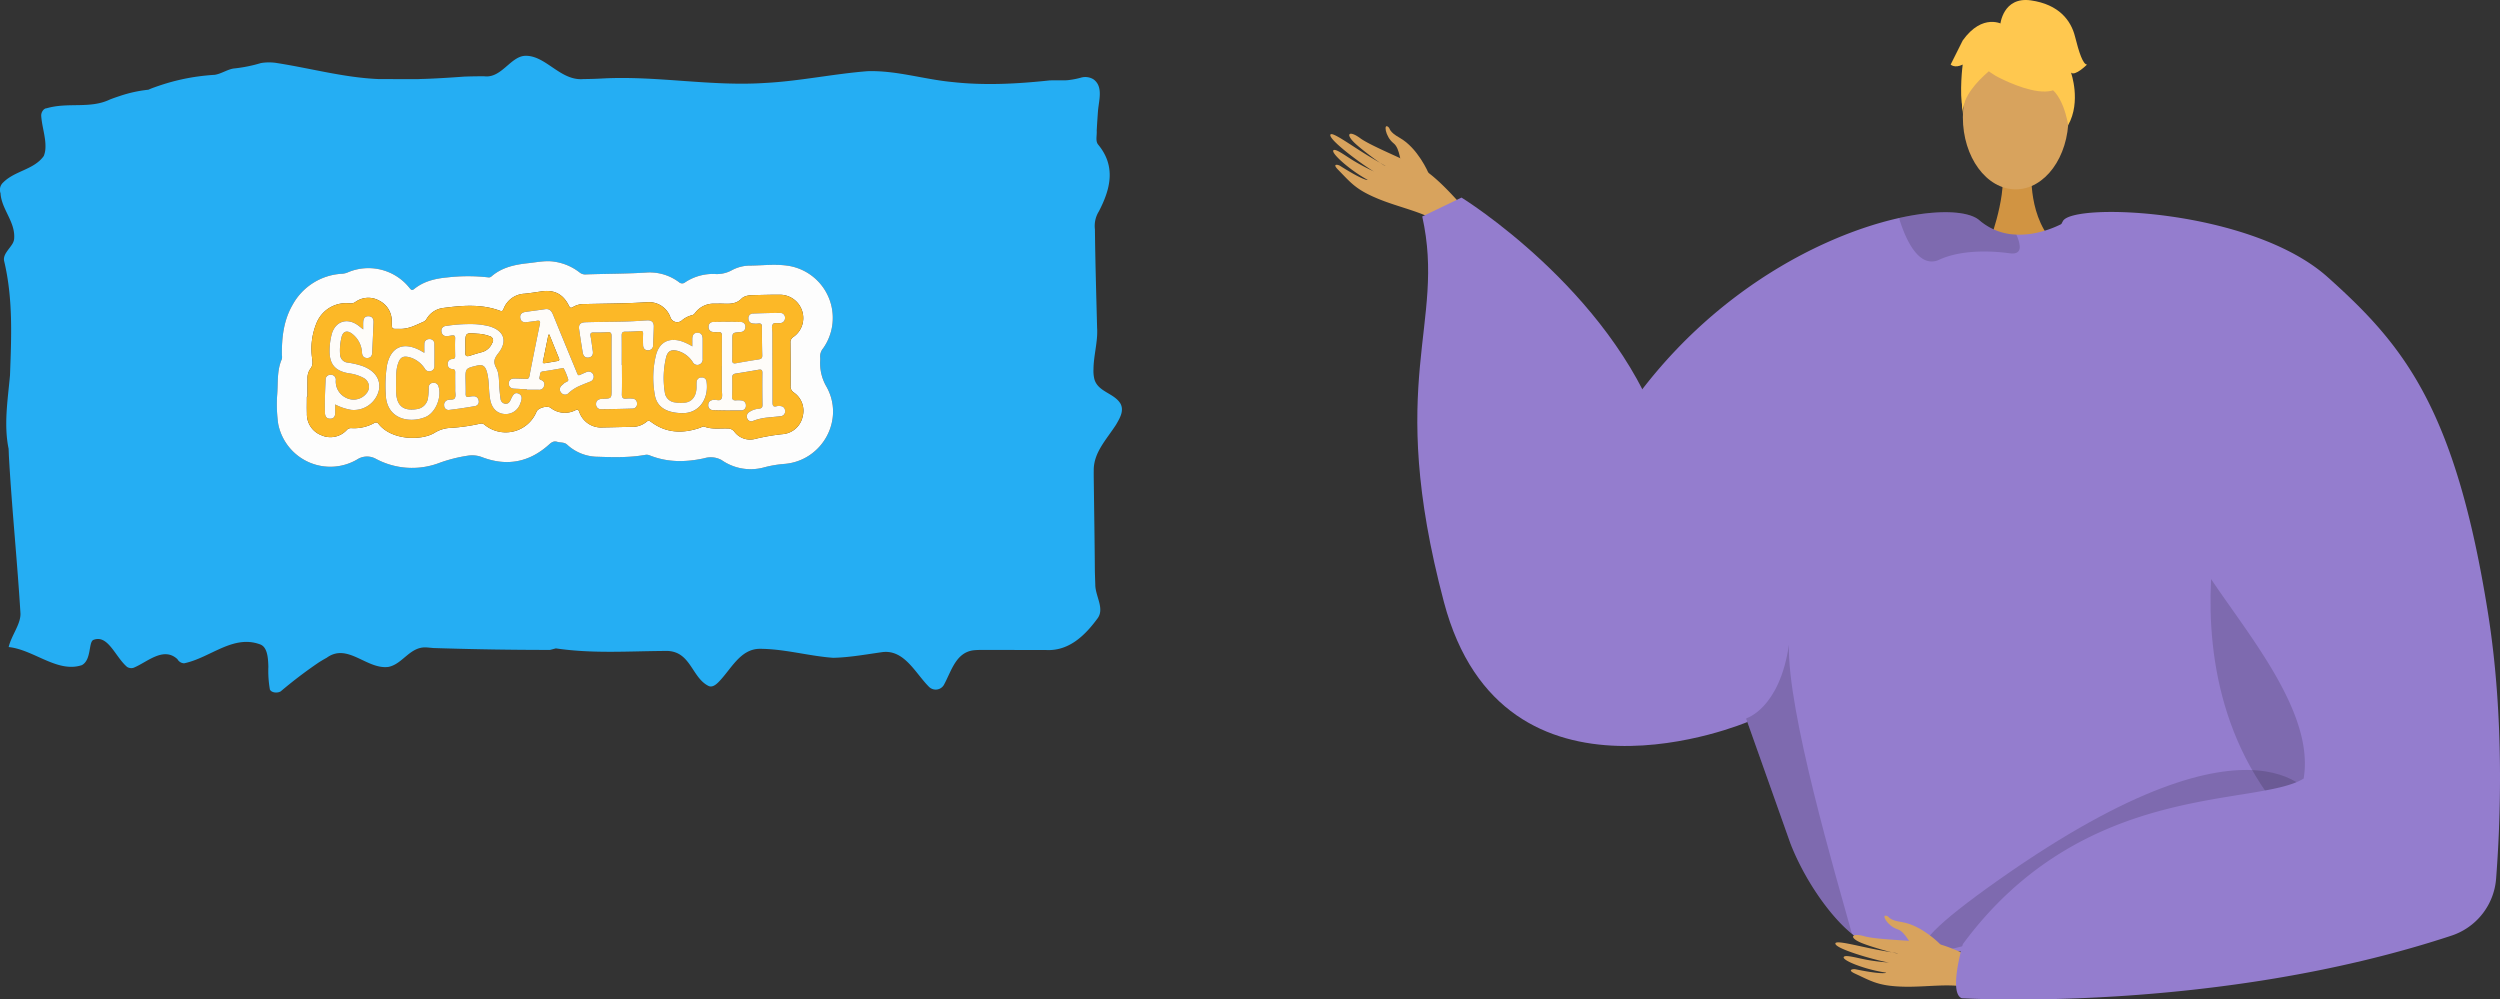 <svg xmlns="http://www.w3.org/2000/svg" width="770.528" height="308.053" viewBox="0 0 770.528 308.053"><rect x="0" y="0" width="770.528" height="308.053" fill="#333333" stroke="none"/><defs><style>.a,.c{fill:#d8a35d;}.a{fill-rule:evenodd;}.b{fill:#d19442;}.d{fill:#947dce;}.e{opacity:0.15;}.f{fill:#ffc84f;}.g{fill:#25aef3;}.h{fill:#fdfdfd;}.i{fill:#fcb827;}.j{fill:#fefcf9;}</style></defs><g transform="translate(-290.997 -400.344)"><path class="a" d="M744.405,466.865c-.957-.782-9.907-12.085-15.962-15.035s-15.335-6.758-18.225-8.9c-3.4-2.523-4.935-1.374-1.179,1.961,2.441,2.167,7.647,6.064,8.921,6.606.618.263-3.261-1.832-7.355-4.432-4.353-2.764-8.972-6.031-9.524-5.279-1.072,1.46,11.145,10.269,13.444,11.435a64.559,64.559,0,0,1-6.029-3.154c-2.661-1.584-5.547-3.829-6.413-3.48-1.364.549,4.773,6.1,10.415,9.176.031.232-2.006-.194-8.463-4.3-.649-.413-2.558-.783-.655,1.155,4.005,4.078,5.426,6.128,12.375,9,6.778,2.807,14.881,4.257,19.189,7.776Z"/><path class="a" d="M731.233,453.591s-3.2-7.585-8.817-10.759c-3.337-1.886-2.917-2.747-3.421-3.242-1.672-1.641-1.138,2.816,1.512,4.909,2.153,1.7,1.939,6.4,3.075,7.842s4.921,4.734,6.237,4.573S731.233,453.591,731.233,453.591Z"/><path class="b" d="M917.161,452.852s-1.352,15.093,7.958,23.44-21.456,0-21.456,0,5.725-14.457,4.441-23.44S917.161,452.852,917.161,452.852Z"/><ellipse class="c" cx="16.277" cy="22.207" rx="16.277" ry="22.207" transform="translate(895.974 414.29)"/><path class="d" d="M779.7,548.82c24.64-51.541,68.615-75.056,96.691-81.3,12.153-2.707,21.326-2.176,24.676.717a18.2,18.2,0,0,0,11.362,4.414,24.64,24.64,0,0,0,6.379-.581,31.772,31.772,0,0,0,6.763-2.3c1.038-.482,1.644-.828,1.644-.828a65.961,65.961,0,0,1,17.185,1.026c63.521,12.437,74.573,118.944,74,128.1-.346,5.452-5.983,30.153-13.03,52.11-5.774,18.025-12.511,34.208-18.05,36.446-12.289,4.945-105.073,11.732-124.149,2.633-.445-.334-.927-.692-1.385-1.088-7.158-5.823-14.922-17.32-19.039-28.088,0-.013-10.966-30.92-13.2-37.213-.025-.062-.037-.111-.062-.161-.074-.247-.161-.482-.247-.7-.025-.087-.062-.161-.087-.248"/><path class="e" d="M829.16,621.761c.024.087.061.161.086.248.087.222.173.457.247.7.025.05.037.1.062.161,2.238,6.293,13.2,37.2,13.2,37.213,4.117,10.768,11.881,22.265,19.039,28.088-4.859-17.592-20-68.589-19.422-89.137C839.483,618.844,829.16,621.749,829.16,621.761Z"/><path class="e" d="M977.7,548.084s-30.749,91.788,54.562,130.77l1.733,1.153-.44-21.589s-40.2-56.094-40.351-57.538S977.7,548.084,977.7,548.084Z"/><path class="e" d="M913.509,476.3c.049,1.471-.73,2.435-3.091,2.114-7.368-1-15.689-.791-21.734,1.978a5.137,5.137,0,0,1-4.97-.21c-3.87-2.263-6.268-9.013-7.22-12.005a2.06,2.06,0,0,1-.1-.655c12.153-2.707,21.326-2.176,24.676.717a18.2,18.2,0,0,0,11.362,4.414A10.035,10.035,0,0,1,913.509,476.3Z"/><path class="f" d="M906.134,423.75s28.179,15.624,19.815-9.46C920.163,396.935,886.917,412.568,906.134,423.75Z"/><path class="f" d="M910.219,417.758s-15.766,9.355-14.245,18.739c0,0-3.476-28.018,12.2-28.722s21.745.809,20.354,30.436C928.528,438.211,923.973,414.644,910.219,417.758Z"/><path class="f" d="M907.491,407.958s.792-8.73,9.446-7.494,12.363,6.182,13.6,11.127,2.472,8.654,3.709,8.654c0,0-3.709,3.709-4.945,2.473,0,0,3.208,8.891-.869,16.19,0,0-1.6-11.245-7.786-12.481S907.491,407.958,907.491,407.958Z"/><path class="f" d="M908.283,407.882s-6.182-3.709-12.363,4.945l-3.709,7.418s1.236,1.236,3.709,0c0,0-1.127,8.711.054,13.628l3.654-14.864Z"/><path class="e" d="M1004.816,647.3s-15.9-33.353-97.441,23.975S983.9,657.208,983.9,657.208Z"/><path class="d" d="M829.555,622.874S754.3,654.8,736.042,585.947s.733-85.366-6.691-118.882l12.1-5.828s45.56,28.089,61.157,71.455S829.555,622.874,829.555,622.874Z"/><path class="a" d="M906.091,699.219c-1.172-.393-13.541-7.8-20.247-8.419s-16.735-.9-20.2-1.884c-4.072-1.158-5.1.46-.409,2.251,3.05,1.164,9.3,2.968,10.681,3.025.671.027-3.7-.56-8.447-1.545-5.049-1.046-10.525-2.469-10.776-1.57-.486,1.744,14.056,5.665,16.619,5.942a64.588,64.588,0,0,1-6.755-.818c-3.048-.541-6.542-1.621-7.228-.988-1.082,1,6.621,4.018,12.986,4.9.111.206-1.945.528-9.435-1.028-.753-.156-2.67.173-.205,1.312,5.188,2.4,7.242,3.814,14.76,4.048,7.332.229,15.425-1.28,20.7.488Z"/><path class="a" d="M889.075,691.46s-5.676-5.963-12.051-6.946c-3.789-.584-3.7-1.539-4.346-1.823-2.144-.944-.069,3.037,3.15,4.058,2.616.83,4.076,5.3,5.649,6.248s6.277,2.687,7.451,2.072S889.075,691.46,889.075,691.46Z"/><path class="d" d="M1008.423,485.769c23.287,20.836,39.4,40.188,49.451,103.849,5.1,32.3,3.772,64.6,2.444,81.629a20.122,20.122,0,0,1-13.83,17.5c-72.962,24.067-150.842,19.261-150.842,19.261-4.178-1.555.328-16.672.328-16.672,37.329-50.66,90.678-42.142,105.031-51.028,4.477-26.261-31.6-59.123-35.853-75.414-11.141-42.72-47.814-79.688-38.325-96.431C930.1,462.669,984.933,464.752,1008.423,485.769Z"/><path class="g" d="M460.524,600.657c-11.851,0-22.555-.187-32.6-.482q-1.676-.049-3.326-.1c-.686-.061-1.373-.129-2.058-.182-5.175-.4-7.4,5.169-11.862,6.005-6.686.836-12.537-7.523-18.978-2.829-.852.463-1.682.96-2.5,1.478a139.175,139.175,0,0,0-11.672,8.873c-.836.557-2.786.557-3.344-.557a33.232,33.232,0,0,1-.474-7.023c-.019-.821-.056-1.631-.14-2.4-.222-2-.779-3.947-2.45-4.505-8.359-3.064-15.324,4.18-23.4,5.851a2.5,2.5,0,0,1-2.049-1.292c-4.359-4-9.374,1.014-13.553,2.685a2.447,2.447,0,0,1-1.95-.278c-3.622-3.065-5.851-10.03-10.309-8.359-1.672.558-.557,6.13-3.622,7.8a10.186,10.186,0,0,1-2.81.515c-6.532.282-12.932-5.355-19.758-6.087.836-3.622,3.9-7.244,3.622-10.587-.981-16.1-2.654-32.192-3.557-48.386-.029-.883-.057-1.511-.085-2.169-1.332-6.405-.535-13.1.154-19.8.1-.957.194-1.913.282-2.869.42-11.756.977-23.457-1.809-35.159-.418-1.881,1.359-3.448,2.39-5.054a4.028,4.028,0,0,0,.675-1.633c.557-5.294-3.9-9.194-4.179-14.209a3.053,3.053,0,0,1,.836-3.343c3.622-3.622,9.473-3.9,12.49-8.132a7.226,7.226,0,0,0,.51-2.4c.187-3.276-1.113-6.743-1.3-10.087,0-1.114.836-2.229,1.672-2.229,6.687-1.95,13.373.279,19.588-2.741.959-.36,1.91-.7,2.877-1.011a40.253,40.253,0,0,1,8.9-1.962c.576-.256,1.169-.505,1.8-.72.967-.35,1.974-.692,2.989-1.01a64.258,64.258,0,0,1,10.357-2.337c1.757-.245,3.527-.415,5.27-.527,1.992-.279,3.943-1.672,5.893-1.951a44.357,44.357,0,0,0,8.358-1.671,15.129,15.129,0,0,1,5.015,0c10.587,1.671,20.617,4.458,31.087,4.922q1.56.011,3.12.016,4.68.016,9.359.005c.777-.04,1.383-.053,2.007-.069,4.02-.138,8.2-.416,12.1-.7q1.553-.06,3.1-.083t3.082-.018c5.245.658,8.031-6.029,12.489-6.307,6.408-.279,10.866,7.8,18.061,7.168q1.537-.015,3.082-.064t3.1-.139c16.717-.836,33.155,2.508,49.872,1.393,10.587-.557,20.9-2.786,31.483-3.622,8.916-.278,17.274,2.508,26.189,3.344,10.031,1.114,20.061.557,30.063-.512.908-.014,1.9-.014,2.9-.014.746,0,1.491,0,2.248-.014a25.665,25.665,0,0,0,4.3-.782,4.824,4.824,0,0,1,3.958.486c3.065,2.229,1.672,6.408,1.393,9.751q-.114,1.52-.213,3.04t-.183,3.039c.117,1.444-.44,3.115.4,4.23,5.572,6.687,3.9,13.652.279,20.617a8.493,8.493,0,0,0-1.228,5.547q.015,1.52.037,3.039c.131,9.119.405,18.237.633,27.355.279,4.179-1.114,8.637-1.114,12.816a10.459,10.459,0,0,0,.278,2.978c1.115,3.988,6.13,4.266,8.08,7.61,1.115,2.228-.278,4.457-1.393,6.408-3.064,4.736-6.965,8.637-6.886,14.194-.013,1.049,0,2.087.013,3.124.119,9.338.269,18.678.337,28.069q.03.983.062,1.963l.066,1.964c0,3.622,3.065,7.523.557,10.587-3.9,5.294-8.915,10.03-15.944,9.548h-3.318q-8.061,0-16.12-.006a23.775,23.775,0,0,0-2.682.1c-5.4.669-6.792,6.241-9.021,10.42a2.931,2.931,0,0,1-4.736.836c-4.18-4.179-7.523-11.423-14.213-10.71-.835.117-1.671.24-2.506.364-3.342.5-6.685,1.024-10.028,1.274-.929.07-1.858.118-2.786.139-6.583-.472-13.165-2.238-19.747-2.672-.94-.062-1.881-.1-2.821-.1-6.129,0-8.916,6.409-12.816,10.309-.836.836-1.95,1.672-3.065,1.115-4.458-2.229-5.293-8.637-10.224-10.337a8.1,8.1,0,0,0-2.995-.431c-13,.069-25.8,1.173-39.16-1.77a8.426,8.426,0,0,0-2.089-.1c-.7.034-1.4.1-2.108.1a7.45,7.45,0,0,1,2.031-1.007c3.451-1.09,7.32.5,10.8.728-.557.558-1.114.558-1.779.849C463.009,600,461.949,600.289,460.524,600.657Zm-84.115-78.391a43.386,43.386,0,0,0,.343,8.752,16.374,16.374,0,0,0,24.326,10.946,5.583,5.583,0,0,1,5.748-.218,23.67,23.67,0,0,0,19.682,1.24,45.061,45.061,0,0,1,8.55-2.173,8.543,8.543,0,0,1,4.564.447c7.527,2.865,14.4,1.615,20.44-3.753.833-.74,1.5-1.364,2.741-.978.98.3,2.054.034,2.985.849A14.016,14.016,0,0,0,474.6,541.1c5.093.17,10.2.345,15.264-.555a2.34,2.34,0,0,1,1.349.135c5.5,2.211,11.092,2.149,16.817.91a6.94,6.94,0,0,1,5.361.532,15.621,15.621,0,0,0,13.286,2.222,35.28,35.28,0,0,1,6.3-1.035c11.53-1.066,18.444-13.668,12.755-23.793a14.4,14.4,0,0,1-1.922-8.24,3.947,3.947,0,0,0-.011-.7,3.83,3.83,0,0,1,.859-2.811A16.268,16.268,0,0,0,533.507,482.2c-3.7-.49-7.418-.044-11.128.009a11.831,11.831,0,0,0-5.886,1.466,9.548,9.548,0,0,1-5.322,1.112,15.532,15.532,0,0,0-8.967,2.548,1.441,1.441,0,0,1-1.942-.028,15.049,15.049,0,0,0-9.945-2.964c-6.26.409-12.53.364-18.793.59a2.7,2.7,0,0,1-1.9-.624,16.469,16.469,0,0,0-7.576-3.278c-2.769-.475-5.453.134-8.167.421-4.157.44-8.177,1.259-11.453,4.134a1.21,1.21,0,0,1-1.043.239,55.616,55.616,0,0,0-12.642.04c-3.665.347-7.15,1.181-10.081,3.55-.7.567-.976.232-1.414-.287a16.19,16.19,0,0,0-19.222-4.76,5.5,5.5,0,0,1-1.618.355,18.472,18.472,0,0,0-15.241,9.6c-2.76,4.777-3.342,10.062-3.287,15.461a3.254,3.254,0,0,1-.012,1.232C376.274,514.626,376.739,518.495,376.409,522.266Z"/><path class="h" d="M376.408,522.265c.331-3.77-.134-7.639,1.457-11.254a3.254,3.254,0,0,0,.012-1.232c-.055-5.4.527-10.684,3.287-15.461a18.472,18.472,0,0,1,15.241-9.6,5.5,5.5,0,0,0,1.618-.355,16.19,16.19,0,0,1,19.222,4.76c.438.519.711.854,1.414.287,2.931-2.369,6.416-3.2,10.081-3.55a55.616,55.616,0,0,1,12.642-.04,1.21,1.21,0,0,0,1.043-.239c3.276-2.875,7.3-3.694,11.453-4.134,2.714-.287,5.4-.9,8.167-.421a16.469,16.469,0,0,1,7.576,3.278,2.7,2.7,0,0,0,1.9.624c6.263-.226,12.533-.181,18.793-.59a15.049,15.049,0,0,1,9.945,2.964,1.441,1.441,0,0,0,1.942.028,15.532,15.532,0,0,1,8.967-2.548,9.548,9.548,0,0,0,5.322-1.112,11.831,11.831,0,0,1,5.886-1.466c3.71-.053,7.429-.5,11.128-.009a16.268,16.268,0,0,1,11.148,25.573,3.83,3.83,0,0,0-.859,2.811,3.947,3.947,0,0,1,.011.7,14.4,14.4,0,0,0,1.922,8.24c5.689,10.125-1.225,22.727-12.755,23.793a35.28,35.28,0,0,0-6.3,1.035,15.621,15.621,0,0,1-13.286-2.222,6.94,6.94,0,0,0-5.361-.532c-5.725,1.239-11.316,1.3-16.817-.91a2.34,2.34,0,0,0-1.349-.135c-5.06.9-10.171.725-15.264.555a14.016,14.016,0,0,1-8.813-3.726c-.931-.815-2.005-.545-2.985-.849-1.243-.386-1.908.238-2.741.978-6.04,5.368-12.913,6.618-20.44,3.753a8.543,8.543,0,0,0-4.564-.447,45.061,45.061,0,0,0-8.55,2.173,23.67,23.67,0,0,1-19.682-1.24,5.583,5.583,0,0,0-5.748.218,16.374,16.374,0,0,1-24.326-10.946A43.467,43.467,0,0,1,376.408,522.265Zm9.358.379h-.192c0,1.717-.043,3.436.009,5.153A6.919,6.919,0,0,0,390,534.464a6.834,6.834,0,0,0,7.828-1.541,1.755,1.755,0,0,1,1.441-.63,12.807,12.807,0,0,0,6.978-1.518,1,1,0,0,1,1.5.3c4.055,5.012,13.057,5.09,17.082,2.728a9.994,9.994,0,0,1,5.2-1.588,57.367,57.367,0,0,0,8.937-1.292,1.489,1.489,0,0,1,1.359.316,10.255,10.255,0,0,0,16.037-4.025c.531-1.175,3.281-1.949,4.343-1.183a7.049,7.049,0,0,0,7.607.757c.637-.3.886-.318,1.194.438a7.13,7.13,0,0,0,7.347,4.852c2.971-.035,5.941-.138,8.912-.172a6.856,6.856,0,0,0,4.5-1.565c.553-.468.859-.369,1.393.031,4.7,3.521,9.825,3.659,15.175,1.79.428-.15.816-.5,1.314-.31,2.292.868,4.686.468,7.037.549a2.528,2.528,0,0,1,2.134.957,6.048,6.048,0,0,0,6.479,2.246,63.014,63.014,0,0,1,8.616-1.473,6.877,6.877,0,0,0,5.984-5.443,6.8,6.8,0,0,0-2.741-7.368,2.215,2.215,0,0,1-1-2.068q.028-6.615-.035-13.232a1.9,1.9,0,0,1,.9-1.828,7.063,7.063,0,0,0,2.711-8,7.206,7.206,0,0,0-6.828-5.011c-2.692-.016-5.385.066-8.077.121-1.367.027-2.849.15-3.8,1.106-1.65,1.655-3.592,1.608-5.628,1.533-.928-.035-1.858,0-2.786-.005a7.089,7.089,0,0,0-5.725,2.668c-.3.354-.534.761-1.041.866a7.9,7.9,0,0,0-3.4,1.806,2.224,2.224,0,0,1-3.264-.976,7.012,7.012,0,0,0-6.938-4.824c-6.491.432-12.99.429-19.487.583a6.621,6.621,0,0,0-3.606.881c-.8.535-1.025.2-1.381-.5-1.779-3.523-4.566-4.887-8.483-4.273-1.7.265-3.4.515-5.1.7a7.251,7.251,0,0,0-6.492,4.713c-.236.592-.462.779-1.108.539-5.726-2.129-11.593-1.627-17.464-.857a6.9,6.9,0,0,0-5.09,3.286,2.148,2.148,0,0,1-.962.941c-2.357,1.025-4.535,2.274-7.336,2.224-2.485-.045-2.468.333-2.5-2.181a6.978,6.978,0,0,0-3.812-6.5,6.828,6.828,0,0,0-7.384.381,2.4,2.4,0,0,1-1.668.437,9.847,9.847,0,0,0-10.407,6.3,20.68,20.68,0,0,0-1.281,10.525c.167,1.208.331,2.283-.542,3.361a4.84,4.84,0,0,0-.861,3.035C385.751,518.932,385.766,520.788,385.766,522.644Z"/><path class="i" d="M385.766,522.644c0-1.856-.015-3.712.006-5.568a4.84,4.84,0,0,1,.861-3.035c.873-1.078.709-2.153.542-3.361a20.68,20.68,0,0,1,1.281-10.525,9.847,9.847,0,0,1,10.407-6.3,2.4,2.4,0,0,0,1.668-.437,6.828,6.828,0,0,1,7.384-.381,6.978,6.978,0,0,1,3.812,6.5c.034,2.514.017,2.136,2.5,2.181,2.8.05,4.979-1.2,7.336-2.224a2.148,2.148,0,0,0,.962-.941,6.9,6.9,0,0,1,5.09-3.286c5.871-.77,11.738-1.272,17.464.857.646.24.872.053,1.108-.539a7.251,7.251,0,0,1,6.492-4.713c1.706-.182,3.406-.432,5.1-.7,3.917-.614,6.7.75,8.483,4.273.356.7.576,1.036,1.381.5a6.621,6.621,0,0,1,3.606-.881c6.5-.154,13-.151,19.487-.583a7.012,7.012,0,0,1,6.938,4.824,2.224,2.224,0,0,0,3.264.976,7.9,7.9,0,0,1,3.4-1.806c.507-.105.745-.512,1.041-.866a7.089,7.089,0,0,1,5.725-2.668c.928.005,1.858-.03,2.786.005,2.036.075,3.978.122,5.628-1.533.952-.956,2.434-1.079,3.8-1.106,2.692-.055,5.385-.137,8.077-.121a7.206,7.206,0,0,1,6.828,5.011,7.063,7.063,0,0,1-2.711,8,1.9,1.9,0,0,0-.9,1.828q.066,6.617.035,13.232a2.215,2.215,0,0,0,1,2.068,6.8,6.8,0,0,1,2.741,7.368,6.877,6.877,0,0,1-5.984,5.443,63.014,63.014,0,0,0-8.616,1.473,6.048,6.048,0,0,1-6.479-2.246,2.528,2.528,0,0,0-2.134-.957c-2.351-.081-4.745.319-7.037-.549-.5-.189-.886.16-1.314.31-5.35,1.869-10.473,1.731-15.175-1.79-.534-.4-.84-.5-1.393-.031a6.856,6.856,0,0,1-4.5,1.565c-2.971.034-5.941.137-8.912.172a7.13,7.13,0,0,1-7.347-4.852c-.308-.756-.557-.738-1.194-.438a7.049,7.049,0,0,1-7.607-.757c-1.062-.766-3.812.008-4.343,1.183a10.255,10.255,0,0,1-16.037,4.025,1.489,1.489,0,0,0-1.359-.316,57.367,57.367,0,0,1-8.937,1.292,9.994,9.994,0,0,0-5.2,1.588c-4.025,2.362-13.027,2.284-17.082-2.728a1,1,0,0,0-1.5-.3,12.807,12.807,0,0,1-6.978,1.518,1.755,1.755,0,0,0-1.441.63A6.834,6.834,0,0,1,390,534.464a6.919,6.919,0,0,1-4.413-6.667c-.052-1.717-.009-3.436-.009-5.153ZM513.5,513.1h-.025c0,2.461,0,4.922,0,7.383,0,.928.269,2.011-.116,2.744-.481.917-1.682.206-2.553.37s-1.492.575-1.521,1.52a1.467,1.467,0,0,0,1.522,1.642c2.877.085,5.756.1,8.634.093a1.4,1.4,0,0,0,1.438-1.559,1.441,1.441,0,0,0-1.357-1.51,8.311,8.311,0,0,0-1.669-.037c-.881.066-1.252-.235-1.219-1.177q.1-2.853.022-5.71c-.022-.855.251-1.251,1.113-1.381,2.339-.352,4.67-.757,7-1.164.783-.137,1.2-.02,1.194.939-.034,3.3-.016,6.593.029,9.89.011.756-.231,1.049-.988,1.168a6.052,6.052,0,0,0-3.233,1.153,1.544,1.544,0,0,0-.394,2.013,1.3,1.3,0,0,0,1.8.568,16.8,16.8,0,0,1,4.187-.981c1.382-.163,2.774-.249,4.153-.429a1.48,1.48,0,0,0,1.449-1.7c-.086-1.011-.77-1.42-1.718-1.453a2.741,2.741,0,0,0-.831.062c-1.085.314-1.33-.122-1.328-1.172.015-7.15-.039-14.3-.045-21.451,0-.914-.373-1.995.189-2.7.455-.572,1.491-.155,2.259-.291a1.52,1.52,0,0,0,1.445-1.586,1.432,1.432,0,0,0-1.475-1.543c-2.831,0-5.663.081-8.491.193a1.369,1.369,0,0,0-1.314,1.528,1.45,1.45,0,0,0,1.338,1.529,7.922,7.922,0,0,0,1.808.013c.816-.078,1.029.275,1.029,1.039,0,2.925.016,5.85.1,8.773.025.856-.316,1.127-1.078,1.246-2.337.365-4.671.751-7,1.185-.957.179-1.222-.165-1.2-1.075.052-2,.034-3.992.038-5.989.005-2.335,0-2.335,2.347-2.542.092-.008.185-.013.277-.025a1.434,1.434,0,0,0,1.4-1.454,1.4,1.4,0,0,0-1.352-1.633c-2.876-.074-5.756-.068-8.633,0a1.4,1.4,0,0,0-1.355,1.513,1.465,1.465,0,0,0,1.441,1.574,5.938,5.938,0,0,0,1.39.028c1.082-.14,1.326.349,1.308,1.352C513.467,507.064,513.5,510.083,513.5,513.1Zm-77.608-12.87a47.2,47.2,0,0,0-7.5.583,1.447,1.447,0,0,0-1.317,1.792,1.509,1.509,0,0,0,1.805,1.325,9.653,9.653,0,0,0,1.237-.19c.768-.146,1.208-.033,1.167.945-.074,1.76-.036,3.526,0,5.288.012.657-.12.979-.886,1.031A1.423,1.423,0,0,0,429,512.6a1.354,1.354,0,0,0,1.355,1.473c.842.038.956.452.946,1.154-.027,1.809.023,3.619,0,5.428-.009.828.294,1.771-.166,2.452-.382.567-1.3.293-1.968.483a1.525,1.525,0,0,0-1.278,1.722,1.353,1.353,0,0,0,1.458,1.386c2.713-.311,5.415-.731,8.107-1.2a1.357,1.357,0,0,0,1.06-1.707,1.473,1.473,0,0,0-1.541-1.323,5.722,5.722,0,0,0-1.375.175c-.757.147-1.1-.07-1.08-.913.039-1.39-.011-2.783-.033-4.174-.059-3.675-.061-3.675,3.537-4.544,1.576-.381,2.365.019,2.914,1.539a10.917,10.917,0,0,1,.4,1.615c.484,2.51.259,5.095.8,7.6.531,2.461,2.015,3.939,4.226,4.166a4.7,4.7,0,0,0,4.978-3.207c.692-1.624.556-2.557-.441-3.031-1.029-.489-1.68-.033-2.435,1.706-.018.042-.038.084-.057.126-.323.709-.736,1.335-1.634,1.259a1.646,1.646,0,0,1-1.5-1.581c-.187-1.188-.3-2.39-.387-3.591-.144-1.99,0-4.121-.942-5.863-1-1.861-.633-2.917.627-4.522,3.025-3.852,1.706-7.137-3.037-8.391A24.17,24.17,0,0,0,435.895,500.231ZM394.3,525a16.431,16.431,0,0,0,4.954,1.665,7.94,7.94,0,0,0,8.488-5.889c.766-3.382-1.14-6.227-5.094-7.64a25.211,25.211,0,0,0-4.463-1.035,2.586,2.586,0,0,1-2.366-2.492,16.433,16.433,0,0,1,.4-5.111c.406-2.127,1.822-2.543,3.513-1.127a7.769,7.769,0,0,1,2.846,5.672c.07,1.018.57,1.68,1.662,1.643,1.027-.034,1.44-.686,1.482-1.655.133-3.1.287-6.209.41-9.314.042-1.054-.353-1.861-1.533-1.907-1.2-.047-1.593.768-1.644,1.808-.033.664-.006,1.331-.006,2.253-.745-.588-1.194-.974-1.675-1.316-3.386-2.416-7.052-1.1-8.068,2.934a20.871,20.871,0,0,0-.626,4.819c-.057,4.313,1.707,6.38,5.973,7.1a12.6,12.6,0,0,1,4.484,1.405,3.067,3.067,0,0,1,.93,4.759,5.068,5.068,0,0,1-6.375,1.335,5.557,5.557,0,0,1-3.1-5.333,1.493,1.493,0,0,0-1.584-1.716,1.459,1.459,0,0,0-1.546,1.6c-.156,3.384-.3,6.768-.2,10.156.032,1.081.511,1.808,1.676,1.775,1.121-.032,1.481-.781,1.468-1.8C394.288,526.778,394.3,525.961,394.3,525Zm59.1-4.663v.129c1.206,0,2.412-.01,3.618,0a1.507,1.507,0,0,0,1.667-1.168,1.367,1.367,0,0,0-.858-1.814c-.969-.318-.461-.923-.426-1.449.041-.622.106-1.131.961-1.238,1.885-.236,3.753-.6,5.627-.916.269-.045.649-.216.775.055a18.5,18.5,0,0,1,1.357,3.328c.19.771-.873.785-1.288,1.234-.219.238-.5.417-.716.657a1.525,1.525,0,0,0-.041,2.342,1.476,1.476,0,0,0,2.236-.082,12.4,12.4,0,0,1,3.9-2.369c.884-.406,1.8-.735,2.7-1.1a1.581,1.581,0,1,0-1.238-2.9c-.256.109-.511.221-.767.329-1.944.82-1.573,1.1-2.463-1.046q-3.511-8.478-6.982-16.973c-.464-1.136-1.074-1.932-2.468-1.722-2.018.3-4.043.551-6.062.849-1.057.155-1.759.725-1.577,1.874.169,1.065.946,1.408,1.96,1.278,1.058-.136,2.12-.252,3.171-.429.827-.139,1.089.111.916.954q-1.645,8.039-3.229,16.088c-.139.713-.44.915-1.111.874-1.157-.071-2.318-.086-3.478-.12-1.048-.031-1.756.464-1.778,1.514s.657,1.571,1.7,1.619C450.8,520.2,452.1,520.272,453.4,520.339Zm29.286-7.464h-.065c0-3.017.022-6.034-.014-9.051-.01-.85.179-1.26,1.144-1.252,1.528.014,3.06-.094,4.587-.2.69-.05.891.194.866.858-.044,1.158-.038,2.319,0,3.478.029.967.53,1.631,1.536,1.61a1.5,1.5,0,0,0,1.552-1.62c.081-1.9.176-3.8.215-5.7.027-1.329-.65-1.953-1.99-1.906-.881.031-1.76.1-2.64.16-5.422.36-10.857.243-16.284.415-1.729.054-2.316.66-2.1,2.18.338,2.387.721,4.767,1.1,7.148.159.99.716,1.693,1.771,1.564,1.122-.137,1.514-.923,1.337-2.029-.241-1.511-.388-3.04-.688-4.538-.2-1,.193-1.189,1.065-1.176,1.391.022,2.788.011,4.175-.09,1-.073,1.24.306,1.234,1.256-.033,5.477-.005,10.954,0,16.432,0,2.752,0,2.752-2.681,2.857a4.894,4.894,0,0,0-.556.029c-.932.145-1.574.6-1.542,1.63a1.473,1.473,0,0,0,1.626,1.538q4.8-.031,9.6-.191a1.371,1.371,0,0,0,1.391-1.582,1.426,1.426,0,0,0-1.5-1.493,8.949,8.949,0,0,0-1.669.008c-1.124.148-1.539-.214-1.5-1.418C482.742,518.818,482.684,515.846,482.684,512.875Zm-60.9-3.787c-.682-.385-1.076-.626-1.485-.836-5.166-2.646-8.936-.851-10.059,4.826a41.126,41.126,0,0,0-.359,8.6c.1,7.836,7.181,9.247,12.194,7.219,3.176-1.284,5.086-6.086,4.088-9.371a1.5,1.5,0,0,0-1.657-1.189,1.408,1.408,0,0,0-1.4,1.459,17.725,17.725,0,0,1-.217,3.326,3.994,3.994,0,0,1-3.184,3.283c-4.4.771-6.529-.963-6.629-5.4-.009-.418-.035-.836-.018-1.253.094-2.4-.191-4.833.561-7.183.7-2.2,1.68-2.686,3.9-2.019a8.329,8.329,0,0,1,4.416,3.429,1.541,1.541,0,0,0,1.782.764,1.5,1.5,0,0,0,1.174-1.533c0-2.274.025-4.548-.014-6.821a1.433,1.433,0,0,0-1.611-1.528,1.449,1.449,0,0,0-1.481,1.53C421.758,507.209,421.784,508.03,421.784,509.088Zm82.585-1.985a16.561,16.561,0,0,0-3.359-1.583c-3.828-1.159-6.68.26-7.775,4.083a29.286,29.286,0,0,0-.461,12.153c.565,4.078,3.577,5.823,8.42,5.938,5.178.124,8.307-4.253,7.579-9.7a1.4,1.4,0,0,0-1.535-1.3,1.462,1.462,0,0,0-1.545,1.468c-.065.737.015,1.488-.053,2.225-.207,2.254-1.467,3.786-3.352,4.048a10.032,10.032,0,0,1-3.188-.041,3.523,3.523,0,0,1-3.191-3.048,27.84,27.84,0,0,1,.4-10.906c.536-1.959,1.641-2.458,3.619-1.923a8.133,8.133,0,0,1,4.579,3.428,1.594,1.594,0,0,0,1.88.827,1.689,1.689,0,0,0,1.18-1.836c-.006-2.042,0-4.084,0-6.126,0-1.059-.41-1.886-1.56-1.9-1.245-.02-1.63.864-1.634,1.97C504.367,505.542,504.369,506.214,504.369,507.1Z"/><path class="j" d="M513.5,513.1c0-3.018-.036-6.037.021-9.054.018-1-.226-1.492-1.308-1.352a5.938,5.938,0,0,1-1.39-.028,1.465,1.465,0,0,1-1.441-1.574,1.4,1.4,0,0,1,1.355-1.513c2.877-.065,5.757-.071,8.633,0a1.4,1.4,0,0,1,1.352,1.633,1.434,1.434,0,0,1-1.4,1.454c-.092.012-.185.017-.277.025-2.346.207-2.342.207-2.347,2.542,0,2,.014,3.994-.038,5.989-.025.91.24,1.254,1.2,1.075,2.325-.434,4.659-.82,7-1.185.762-.119,1.1-.39,1.078-1.246-.086-2.923-.1-5.848-.1-8.773,0-.764-.213-1.117-1.029-1.039a7.922,7.922,0,0,1-1.808-.013,1.45,1.45,0,0,1-1.338-1.529,1.369,1.369,0,0,1,1.314-1.528c2.828-.112,5.66-.19,8.491-.193a1.432,1.432,0,0,1,1.475,1.543,1.52,1.52,0,0,1-1.445,1.586c-.768.136-1.8-.281-2.259.291-.562.707-.19,1.788-.189,2.7.006,7.15.06,14.3.045,21.451,0,1.05.243,1.486,1.328,1.172a2.741,2.741,0,0,1,.831-.062c.948.033,1.632.442,1.718,1.453a1.48,1.48,0,0,1-1.449,1.7c-1.379.18-2.771.266-4.153.429a16.8,16.8,0,0,0-4.187.981,1.3,1.3,0,0,1-1.8-.568,1.544,1.544,0,0,1,.394-2.013,6.052,6.052,0,0,1,3.233-1.153c.757-.119,1-.412.988-1.168-.045-3.3-.063-6.594-.029-9.89.01-.959-.411-1.076-1.194-.939-2.33.407-4.661.812-7,1.164-.862.13-1.135.526-1.113,1.381q.077,2.853-.022,5.71c-.033.942.338,1.243,1.219,1.177a8.311,8.311,0,0,1,1.669.037,1.441,1.441,0,0,1,1.357,1.51,1.4,1.4,0,0,1-1.438,1.559c-2.878.012-5.757-.008-8.634-.093a1.467,1.467,0,0,1-1.522-1.642c.029-.945.647-1.355,1.521-1.52s2.072.547,2.553-.37c.385-.733.114-1.816.116-2.744.006-2.461,0-4.922,0-7.383Z"/><path class="j" d="M435.895,500.231a24.17,24.17,0,0,1,5.639.609c4.743,1.254,6.062,4.539,3.037,8.391-1.26,1.605-1.63,2.661-.627,4.522.939,1.742.8,3.873.942,5.863.087,1.2.2,2.4.387,3.591a1.646,1.646,0,0,0,1.5,1.581c.9.076,1.311-.55,1.634-1.259.019-.042.039-.084.057-.126.755-1.739,1.406-2.2,2.435-1.706,1,.474,1.133,1.407.441,3.031a4.7,4.7,0,0,1-4.978,3.207c-2.211-.227-3.695-1.705-4.226-4.166-.541-2.506-.316-5.091-.8-7.6a10.917,10.917,0,0,0-.4-1.615c-.549-1.52-1.338-1.92-2.914-1.539-3.6.869-3.6.869-3.537,4.544.022,1.391.072,2.784.033,4.174-.024.843.323,1.06,1.08.913a5.722,5.722,0,0,1,1.375-.175,1.473,1.473,0,0,1,1.541,1.323,1.357,1.357,0,0,1-1.06,1.707c-2.692.465-5.394.885-8.107,1.2a1.353,1.353,0,0,1-1.458-1.386,1.525,1.525,0,0,1,1.278-1.722c.663-.19,1.586.084,1.968-.483.46-.681.157-1.624.166-2.452.02-1.809-.03-3.619,0-5.428.01-.7-.1-1.116-.946-1.154A1.354,1.354,0,0,1,429,512.6a1.423,1.423,0,0,1,1.4-1.593c.766-.052.9-.374.886-1.031-.033-1.762-.071-3.528,0-5.288.041-.978-.4-1.091-1.167-.945a9.653,9.653,0,0,1-1.237.19,1.509,1.509,0,0,1-1.805-1.325,1.447,1.447,0,0,1,1.317-1.792A47.2,47.2,0,0,1,435.895,500.231Zm-1.46,6.32c0,.785.051,1.575-.012,2.355-.088,1.087.3,1.431,1.354,1.09,1.272-.411,2.549-.813,3.843-1.147a4.8,4.8,0,0,0,3.073-2.783,1.327,1.327,0,0,0-.763-2.1,12.118,12.118,0,0,0-3.783-.765C434.42,502.877,434.418,502.895,434.435,506.551Z"/><path class="j" d="M394.3,525c0,.959-.008,1.776,0,2.591.013,1.016-.347,1.765-1.468,1.8-1.165.033-1.644-.694-1.676-1.775-.1-3.388.04-6.772.2-10.156a1.459,1.459,0,0,1,1.546-1.6,1.493,1.493,0,0,1,1.584,1.716,5.557,5.557,0,0,0,3.1,5.333,5.068,5.068,0,0,0,6.375-1.335,3.067,3.067,0,0,0-.93-4.759,12.6,12.6,0,0,0-4.484-1.405c-4.266-.719-6.03-2.786-5.973-7.1a20.871,20.871,0,0,1,.626-4.819c1.016-4.029,4.682-5.35,8.068-2.934.481.342.93.728,1.675,1.316,0-.922-.027-1.589.006-2.253.051-1.04.442-1.855,1.644-1.808,1.18.046,1.575.853,1.533,1.907-.123,3.105-.277,6.209-.41,9.314-.042.969-.455,1.621-1.482,1.655-1.092.037-1.592-.625-1.662-1.643a7.769,7.769,0,0,0-2.846-5.672c-1.691-1.416-3.107-1-3.513,1.127a16.433,16.433,0,0,0-.4,5.111,2.586,2.586,0,0,0,2.366,2.492,25.211,25.211,0,0,1,4.463,1.035c3.954,1.413,5.86,4.258,5.094,7.64a7.94,7.94,0,0,1-8.488,5.889A16.431,16.431,0,0,1,394.3,525Z"/><path class="j" d="M453.4,520.339c-1.3-.067-2.6-.139-3.893-.2-1.044-.048-1.722-.578-1.7-1.619s.73-1.545,1.778-1.514c1.16.034,2.321.049,3.478.12.671.041.972-.161,1.111-.874q1.569-8.054,3.229-16.088c.173-.843-.089-1.093-.916-.954-1.051.177-2.113.293-3.171.429-1.014.13-1.791-.213-1.96-1.278-.182-1.149.52-1.719,1.577-1.874,2.019-.3,4.044-.546,6.062-.849,1.394-.21,2,.586,2.468,1.722q3.468,8.5,6.982,16.973c.89,2.15.519,1.866,2.463,1.046.256-.108.511-.22.767-.329a1.581,1.581,0,1,1,1.238,2.9c-.9.368-1.819.7-2.7,1.1a12.4,12.4,0,0,0-3.9,2.369,1.476,1.476,0,0,1-2.236.082,1.525,1.525,0,0,1,.041-2.342c.215-.24.5-.419.716-.657.415-.449,1.478-.463,1.288-1.234a18.5,18.5,0,0,0-1.357-3.328c-.126-.271-.506-.1-.775-.055-1.874.314-3.742.68-5.627.916-.855.107-.92.616-.961,1.238-.035.526-.543,1.131.426,1.449a1.367,1.367,0,0,1,.858,1.814,1.507,1.507,0,0,1-1.667,1.168c-1.206-.014-2.412,0-3.618,0Zm6.9-16.891-.273.082c-.537,2.619-1.079,5.237-1.608,7.858-.083.414-.366,1.021.494.892,1.322-.2,2.636-.453,3.955-.675.476-.08.61-.318.427-.767Q461.79,507.145,460.3,503.448Z"/><path class="j" d="M482.684,512.875c0,2.971.058,5.943-.028,8.911-.035,1.2.38,1.566,1.5,1.418a8.949,8.949,0,0,1,1.669-.008,1.426,1.426,0,0,1,1.5,1.493,1.371,1.371,0,0,1-1.391,1.582q-4.8.155-9.6.191a1.473,1.473,0,0,1-1.626-1.538c-.032-1.034.61-1.485,1.542-1.63a4.894,4.894,0,0,1,.556-.029c2.681-.105,2.683-.105,2.681-2.857-.005-5.478-.033-10.955,0-16.432.006-.95-.233-1.329-1.234-1.256-1.387.1-2.784.112-4.175.09-.872-.013-1.265.176-1.065,1.176.3,1.5.447,3.027.688,4.538.177,1.106-.215,1.892-1.337,2.029-1.055.129-1.612-.574-1.771-1.564-.384-2.381-.767-4.761-1.1-7.148-.216-1.52.371-2.126,2.1-2.18,5.427-.172,10.862-.055,16.284-.415.88-.058,1.759-.129,2.64-.16,1.34-.047,2.017.577,1.99,1.906-.039,1.9-.134,3.8-.215,5.7a1.5,1.5,0,0,1-1.552,1.62c-1.006.021-1.507-.643-1.536-1.61-.035-1.159-.041-2.32,0-3.478.025-.664-.176-.908-.866-.858-1.527.11-3.059.218-4.587.2-.965-.008-1.154.4-1.144,1.252.036,3.017.014,6.034.014,9.051Z"/><path class="j" d="M421.784,509.088c0-1.058-.026-1.879.006-2.7a1.449,1.449,0,0,1,1.481-1.53,1.433,1.433,0,0,1,1.611,1.528c.039,2.273.018,4.547.014,6.821a1.5,1.5,0,0,1-1.174,1.533,1.541,1.541,0,0,1-1.782-.764,8.329,8.329,0,0,0-4.416-3.429c-2.22-.667-3.2-.18-3.9,2.019-.752,2.35-.467,4.782-.561,7.183-.017.417.009.835.018,1.253.1,4.441,2.227,6.175,6.629,5.4a3.994,3.994,0,0,0,3.184-3.283,17.725,17.725,0,0,0,.217-3.326,1.408,1.408,0,0,1,1.4-1.459,1.5,1.5,0,0,1,1.657,1.189c1,3.285-.912,8.087-4.088,9.371-5.013,2.028-12.089.617-12.194-7.219a41.126,41.126,0,0,1,.359-8.6c1.123-5.677,4.893-7.472,10.059-4.826C420.708,508.462,421.1,508.7,421.784,509.088Z"/><path class="j" d="M504.369,507.1c0-.889,0-1.561,0-2.234,0-1.106.389-1.99,1.634-1.97,1.15.018,1.559.845,1.56,1.9,0,2.042,0,4.084,0,6.126a1.689,1.689,0,0,1-1.18,1.836,1.594,1.594,0,0,1-1.88-.827,8.133,8.133,0,0,0-4.579-3.428c-1.978-.535-3.083-.036-3.619,1.923a27.84,27.84,0,0,0-.4,10.906,3.523,3.523,0,0,0,3.191,3.048,10.032,10.032,0,0,0,3.188.041c1.885-.262,3.145-1.794,3.352-4.048.068-.737-.012-1.488.053-2.225a1.462,1.462,0,0,1,1.545-1.468,1.4,1.4,0,0,1,1.535,1.3c.728,5.449-2.4,9.826-7.579,9.7-4.843-.115-7.855-1.86-8.42-5.938a29.286,29.286,0,0,1,.461-12.153c1.1-3.823,3.947-5.242,7.775-4.083A16.561,16.561,0,0,1,504.369,507.1Z"/><path class="i" d="M434.435,506.551c-.017-3.656-.015-3.674,3.712-3.35a12.118,12.118,0,0,1,3.783.765,1.327,1.327,0,0,1,.763,2.1,4.8,4.8,0,0,1-3.073,2.783c-1.294.334-2.571.736-3.843,1.147-1.051.341-1.442,0-1.354-1.09C434.486,508.126,434.435,507.336,434.435,506.551Z"/><path class="i" d="M460.3,503.448q1.5,3.695,2.995,7.39c.183.449.049.687-.427.767-1.319.222-2.633.477-3.955.675-.86.129-.577-.478-.494-.892.529-2.621,1.071-5.239,1.608-7.858Z"/></g></svg>